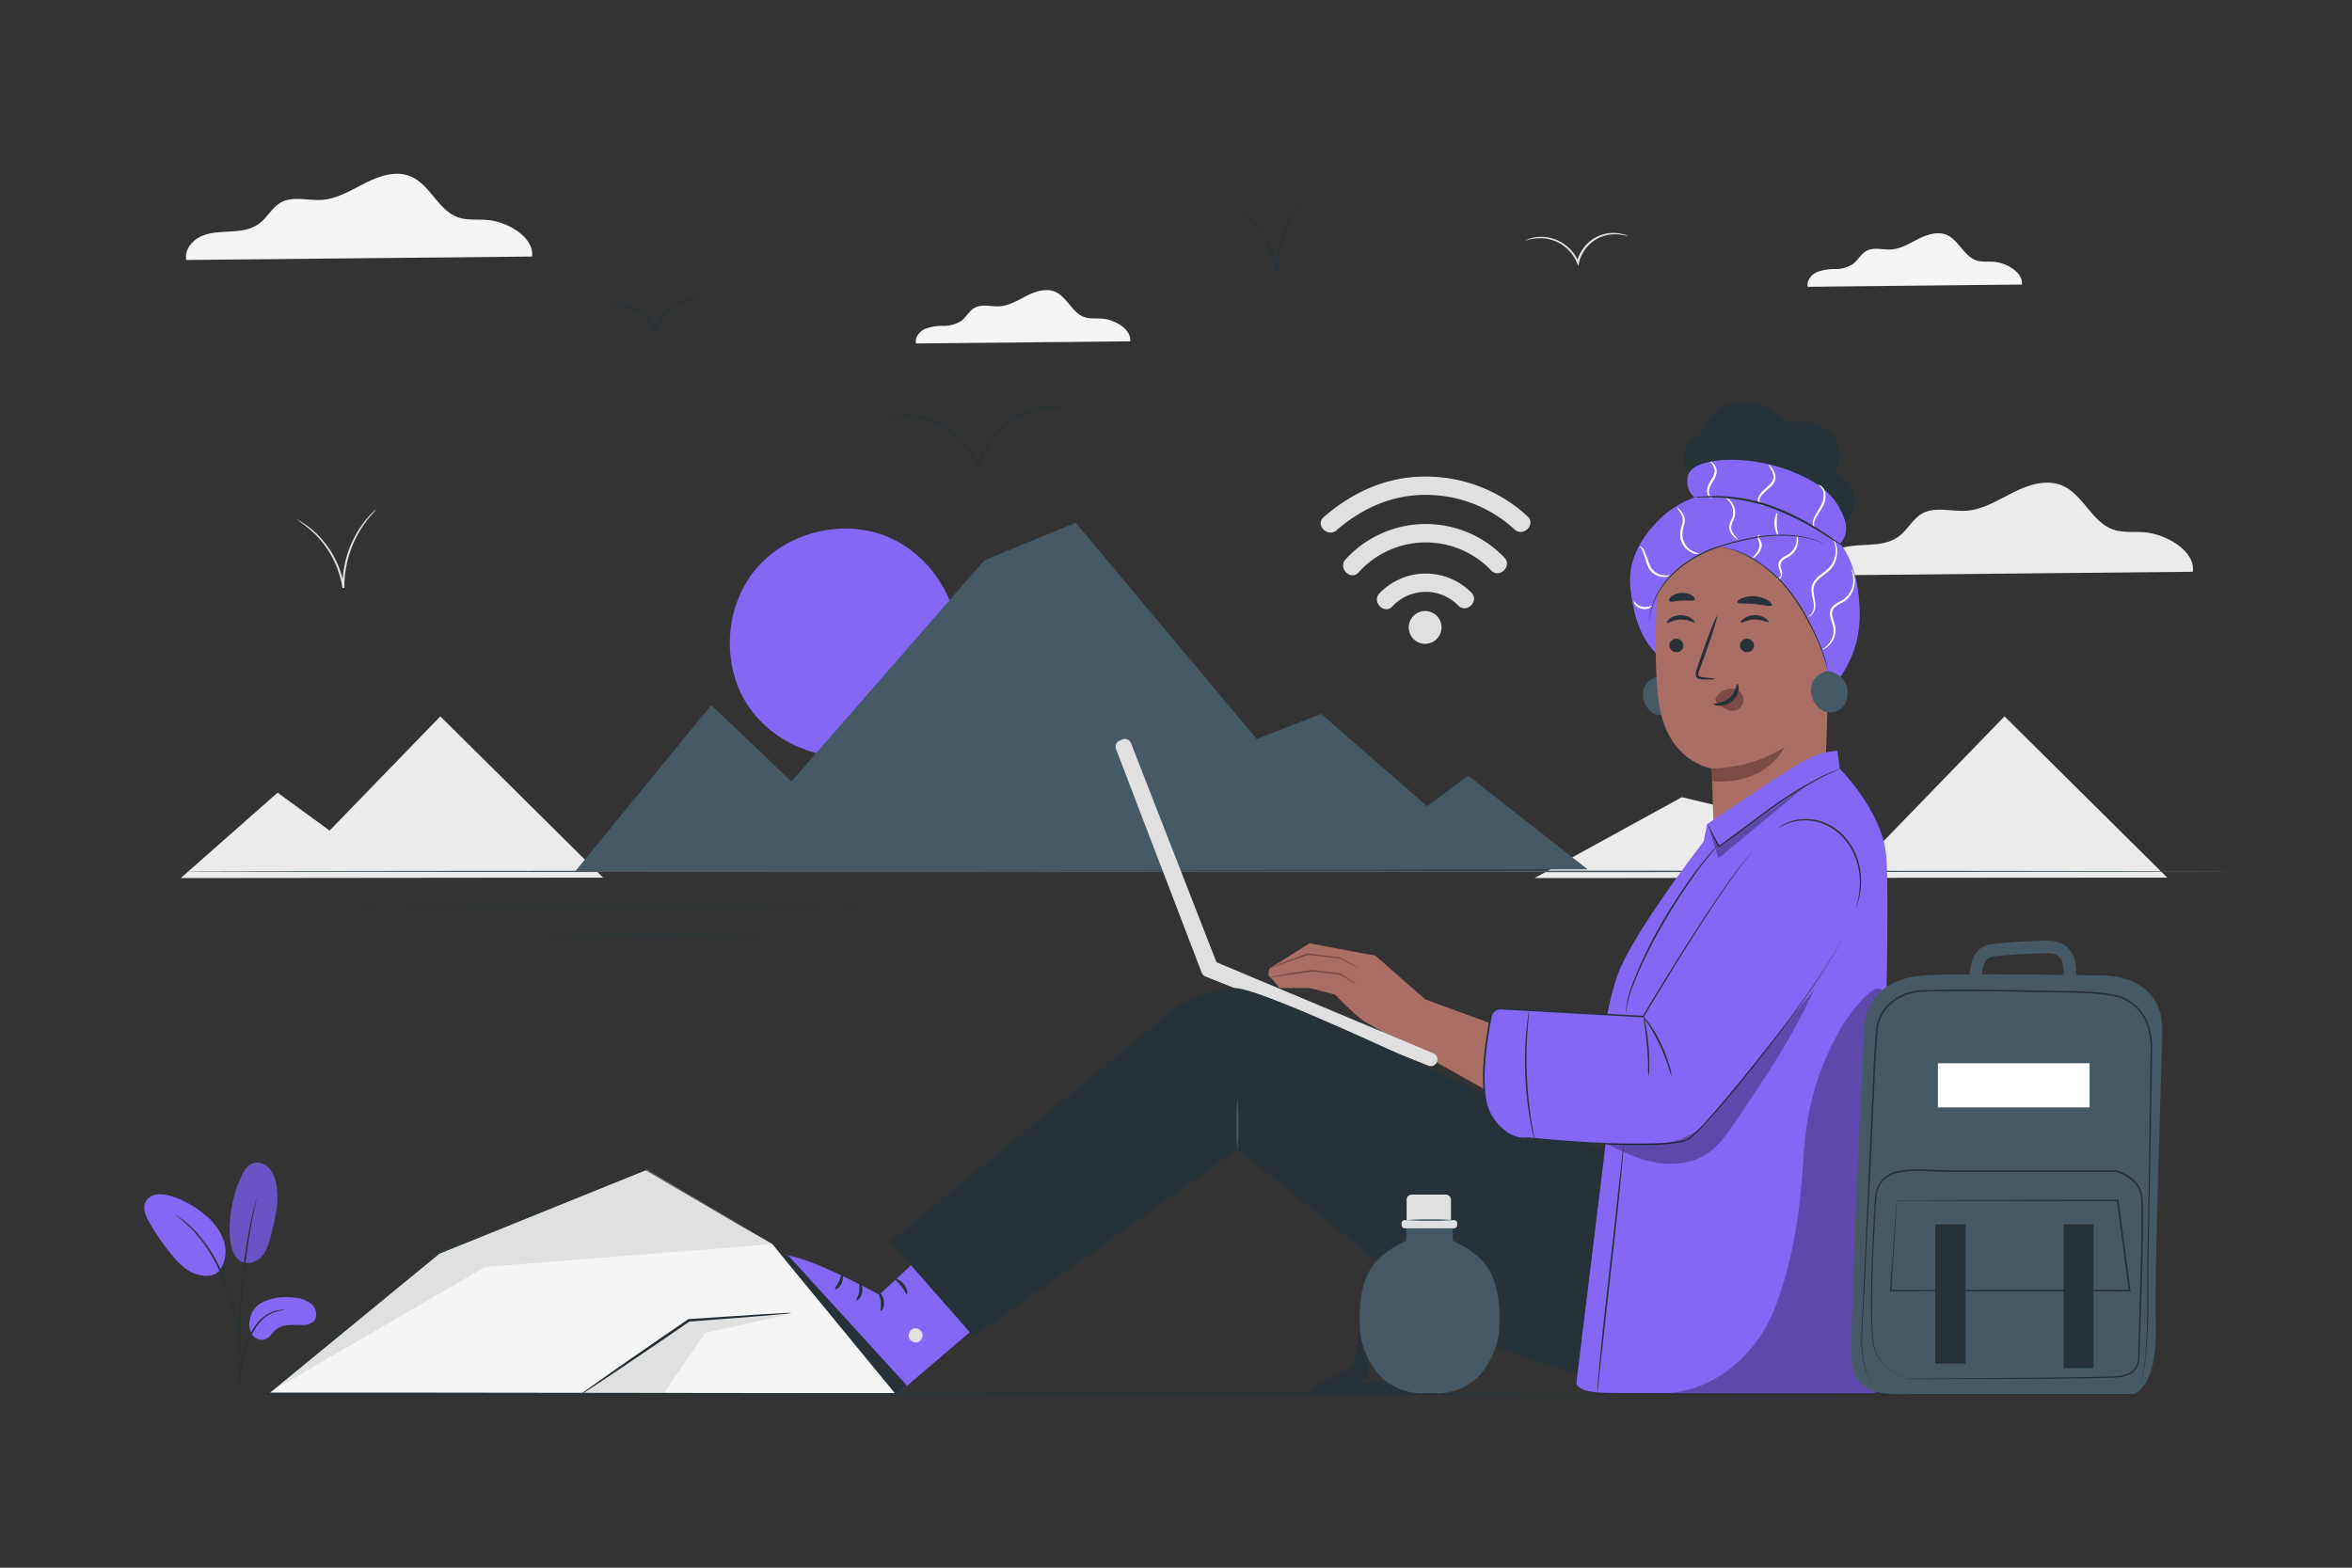 <svg xmlns="http://www.w3.org/2000/svg" viewBox="0 0 750 500"><rect x="0" y="0" width="750" height="500" fill="#333333" stroke="none"/><g id="freepik--background-complete--inject-361"><path d="M459.67,200.13a5.23,5.23,0,1,1-5.2-5.25A5.21,5.21,0,0,1,459.67,200.13Z" style="fill:#e0e0e0"></path><path d="M444,193.41a14.5,14.5,0,0,1,21-.28c2.67,2.69,6.85-1.45,4.17-4.14a20.44,20.44,0,0,0-29.28.24c-2.6,2.74,1.53,6.93,4.14,4.18Z" style="fill:#e0e0e0"></path><path d="M426.23,169.07c8-6.87,17.45-11.2,28.07-11.23a41.69,41.69,0,0,1,28.64,11c2.76,2.59,6.95-1.54,4.18-4.14A47.75,47.75,0,0,0,454.33,152c-12.23,0-23.1,5-32.23,12.93-2.87,2.48,1.28,6.65,4.13,4.18Z" style="fill:#e0e0e0"></path><path d="M433.24,182.56a28.77,28.77,0,0,1,42.27-.61c2.65,2.72,6.83-1.42,4.18-4.14a34.65,34.65,0,0,0-50.59.57c-2.56,2.77,1.57,7,4.14,4.18Z" style="fill:#e0e0e0"></path><polygon points="57.63 280.05 88.52 252.81 105.1 264.91 140.41 228.47 192.31 279.91 57.63 280.05" style="fill:#ebebeb"></polygon><polygon points="489.31 280.05 536.31 254.26 599.6 269.33 639.19 228.47 691.09 279.91 489.31 280.05" style="fill:#ebebeb"></polygon><path d="M699.24,182.36c.91-6.6-8.41-12-15.4-12.6-3.34-.27-6.81.24-10-.86-6.85-2.39-9.59-11.24-16.27-14.06-5-2.1-10.75-.23-15.6,2.21s-9.63,5.51-15,5.85c-4.71.31-9.83-1.44-14,.86-3.06,1.71-4.67,5.25-7.5,7.34s-6.38,2.47-9.82,2.66-7,.22-10.11,1.65-5.72,4.74-5.07,8.12Z" style="fill:#ebebeb"></path><path d="M169.64,81.82c.85-6.12-7.8-11.16-14.29-11.68-3.1-.25-6.32.22-9.25-.8-6.36-2.22-8.9-10.43-15.1-13.05-4.64-2-10-.21-14.48,2.05s-8.94,5.11-14,5.43c-4.37.28-9.11-1.34-12.94.79-2.84,1.59-4.34,4.88-7,6.81s-5.92,2.3-9.11,2.47-6.48.21-9.39,1.54-5.3,4.39-4.7,7.53Z" style="fill:#f5f5f5"></path><path d="M360.37,108.87c.52-3.79-4.83-6.92-8.86-7.24-1.92-.16-3.91.14-5.73-.5-3.94-1.37-5.51-6.46-9.36-8.08-2.87-1.21-6.18-.13-9,1.27s-5.53,3.17-8.65,3.37c-2.7.17-5.64-.83-8,.49-1.77,1-2.69,3-4.32,4.22a10.35,10.35,0,0,1-5.64,1.53,15.61,15.61,0,0,0-5.82.95c-1.8.82-3.29,2.72-2.91,4.67Z" style="fill:#f5f5f5"></path><path d="M644.71,90.75c.52-3.8-4.84-6.92-8.86-7.25-1.92-.15-3.92.14-5.73-.49-3.94-1.37-5.52-6.46-9.36-8.09-2.88-1.21-6.18-.13-9,1.27s-5.54,3.17-8.65,3.37c-2.71.17-5.65-.83-8,.49-1.76,1-2.69,3-4.32,4.22a10.24,10.24,0,0,1-5.64,1.53,16.06,16.06,0,0,0-5.82,1c-1.79.83-3.28,2.73-2.91,4.67Z" style="fill:#f5f5f5"></path><path d="M519.09,75.31s-.56-.15-1.56-.35a12.58,12.58,0,0,0-4.28-.11,11.55,11.55,0,0,0-5.73,2.5,12,12,0,0,0-4,6.43v.07l-.25,1-.36-.91A12.87,12.87,0,0,0,498,78a12.51,12.51,0,0,0-5.92-2,16.24,16.24,0,0,0-5.8.74,4.8,4.8,0,0,1,1.47-.64,12.27,12.27,0,0,1,4.36-.55,12.6,12.6,0,0,1,6.21,2,13.21,13.21,0,0,1,5.11,6.12l-.61,0,0-.07a12.33,12.33,0,0,1,4.29-6.75,11.91,11.91,0,0,1,10.43-2.17A4.9,4.9,0,0,1,519.09,75.31Z" style="fill:#e0e0e0"></path><path d="M119.91,162.53a17.61,17.61,0,0,1-1.41,1.64A35.2,35.2,0,0,0,115,168.9a34.51,34.51,0,0,0-5.17,18.36v.23l-.64,0a30.92,30.92,0,0,0-8.45-16.85,42.13,42.13,0,0,0-6.18-5,1.76,1.76,0,0,1,.51.23,14.73,14.73,0,0,1,1.38.8,27.42,27.42,0,0,1,4.61,3.65,30.46,30.46,0,0,1,8.76,17.08l-.63.05v-.23a33.63,33.63,0,0,1,5.43-18.61,30.87,30.87,0,0,1,3.68-4.66c.48-.51.9-.86,1.16-1.12A2.91,2.91,0,0,1,119.91,162.53Z" style="fill:#e0e0e0"></path></g><g id="freepik--Mountains--inject-361"><path d="M714.19,277.92c0,.14-147.14.26-328.61.26s-328.64-.12-328.64-.26,147.11-.26,328.64-.26S714.19,277.78,714.19,277.92Z" style="fill:#455a64"></path><path d="M286.23,289.45c0,.15-40.7.26-90.89.26s-90.89-.11-90.89-.26,40.69-.26,90.89-.26S286.23,289.31,286.23,289.45Z" style="fill:#263238"></path><path d="M252.16,298.3c0,.14-19.56.26-43.69.26s-43.69-.12-43.69-.26,19.56-.27,43.69-.27S252.16,298.15,252.16,298.3Z" style="fill:#263238"></path><path d="M238.43,224.88c8.35,12.81,25.31,19.29,40.08,15.33s26.19-18.08,27-33.34-9.06-30.51-23.32-36-31.82-.86-41.48,11-10.68,30-2.42,42.84" style="fill:#8468F5"></path><polygon points="183.35 278 226.79 224.88 252.36 249.25 313.88 178.71 342.99 166.72 400.74 235.69 421.3 227.7 455.09 257.15 468.16 247.38 506.24 277.25 183.35 278" style="fill:#455a64"></polygon></g><g id="freepik--Plant--inject-361"><path d="M75.38,401.05c2.1,2.85,6,1.79,7.8,0s2.49-4.4,3.14-6.86c1.47-5.62,2.94-11.52,1.61-17.17a9.55,9.55,0,0,0-2.3-4.61,5,5,0,0,0-4.75-1.45c-2,.57-3.16,2.55-4,4.43A40.93,40.93,0,0,0,73.26,393c.06,2.82.47,5.77,2.12,8.06" style="fill:#8468F5"></path><g style="opacity:0.2"><path d="M75.38,401.05c2.1,2.85,6,1.79,7.8,0s2.49-4.4,3.14-6.86c1.47-5.62,2.94-11.52,1.61-17.17a9.55,9.55,0,0,0-2.3-4.61,5,5,0,0,0-4.75-1.45c-2,.57-3.16,2.55-4,4.43A40.93,40.93,0,0,0,73.26,393c.06,2.82.47,5.77,2.12,8.06"></path></g><path d="M83.34,415.53a17.57,17.57,0,0,1,10.87-1.59,9.06,9.06,0,0,1,5.45,2.28c1.38,1.45,1.7,4.06.18,5.37a5.19,5.19,0,0,1-3.37,1c-2.89,0-6.1-.4-8.36,1.4-1.29,1-2.12,2.68-3.68,3.21a3.71,3.71,0,0,1-4.13-1.72,6.35,6.35,0,0,1-.58-4.67A7.18,7.18,0,0,1,83.34,415.53Z" style="fill:#8468F5"></path><path d="M69.91,405.34a10.54,10.54,0,0,0,1.4-9.74,18.66,18.66,0,0,0-6-8.19,31,31,0,0,0-10.43-5.82,11.06,11.06,0,0,0-4.65-.67,4.84,4.84,0,0,0-3.82,2.44c-1,2.1.06,4.57,1.24,6.59a78.21,78.21,0,0,0,7,10.12c2.09,2.57,4.48,5.08,7.59,6.19s6.32.89,7.9-1.29" style="fill:#8468F5"></path><path d="M76.31,444.75a6,6,0,0,0,.15-1.32c.07-1,.16-2.16.26-3.6a52.28,52.28,0,0,1,.68-5.29,40.35,40.35,0,0,1,1.77-6.26,22.68,22.68,0,0,1,3-5.71,11.93,11.93,0,0,1,3.94-3.44A11.29,11.29,0,0,1,89.49,418a7.58,7.58,0,0,0,1.31-.22,6.23,6.23,0,0,0-1.34,0,10.24,10.24,0,0,0-3.5,1,11.92,11.92,0,0,0-4.15,3.47,22.28,22.28,0,0,0-3.15,5.82,37.52,37.52,0,0,0-1.75,6.37,44.16,44.16,0,0,0-.57,5.35c-.08,1.53-.09,2.77-.09,3.62A5.78,5.78,0,0,0,76.31,444.75Z" style="fill:#263238"></path><path d="M76.49,442a2.2,2.2,0,0,0,0-.61c0-.46,0-1-.05-1.75,0-1.51-.09-3.71-.08-6.42,0-5.42.29-12.91,1-21.15s1.73-15.67,2.69-21c.23-1.34.46-2.54.68-3.6s.39-2,.56-2.7.27-1.26.37-1.71a2.27,2.27,0,0,0,.09-.6,2.63,2.63,0,0,0-.2.58c-.12.44-.27,1-.46,1.68s-.42,1.64-.66,2.69-.5,2.25-.75,3.59a195,195,0,0,0-2.86,21c-.7,8.25-.93,15.76-.83,21.2,0,2.71.15,4.91.25,6.42l.15,1.75A2.36,2.36,0,0,0,76.49,442Z" style="fill:#263238"></path><path d="M76.17,427.52a11,11,0,0,0,0-1.83c-.1-1.17-.3-2.86-.68-4.93a66,66,0,0,0-1.79-7.16,64.14,64.14,0,0,0-3.22-8.45,45.19,45.19,0,0,0-9.18-13.55,22.68,22.68,0,0,0-2.13-1.89c-.32-.26-.61-.52-.91-.73l-.82-.53a11.17,11.17,0,0,0-1.56-.95A54.74,54.74,0,0,1,61,391.87a47.7,47.7,0,0,1,9,13.51,67.89,67.89,0,0,1,3.23,8.37,73.19,73.19,0,0,1,1.89,7.09c.43,2,.68,3.72.84,4.87A13.46,13.46,0,0,0,76.17,427.52Z" style="fill:#263238"></path></g><g id="freepik--Character--inject-361"><path d="M302.38,392.54l-22,20.41s-28.14-15.53-32.58-12.16l38,44.12,35.61-30.39Z" style="fill:#8468F5"></path><path d="M294,424.94a2.38,2.38,0,0,1-1,3,2.28,2.28,0,0,1-3-.95,2.51,2.51,0,0,1,1.06-3.19,2.38,2.38,0,0,1,3,1.33" style="fill:#e0e0e0"></path><path d="M285.82,444.91l3.44-2.93-37.74-41.37s-2.54-1.23-3.74.18Z" style="fill:#263238"></path><path d="M280,412c-.21.19.62,1.35.84,3s-.2,3,.06,3.13,1.22-1.27.92-3.27S280.12,411.82,280,412Z" style="fill:#263238"></path><path d="M274.06,409.06c-.25.13.19,1.38-.09,2.9s-1.06,2.56-.87,2.76,1.53-.7,1.85-2.6S274.27,408.89,274.06,409.06Z" style="fill:#263238"></path><path d="M266.26,411.21c.12.23,1.46-.39,2.16-2s.3-3,.05-2.92-.35,1.23-1,2.51S266.1,411,266.26,411.21Z" style="fill:#263238"></path><path d="M285.5,408c-.12.26,1,1,2,2.28s1.4,2.57,1.68,2.52.27-1.62-.9-3.13S285.58,407.69,285.5,408Z" style="fill:#263238"></path><path d="M540.19,151.36a6.65,6.65,0,0,1-1.45-10.43c1.1-1.13,2.59-1.85,3.62-3a21.21,21.21,0,0,0,2-3.39,13.46,13.46,0,0,1,10.37-6.34,17.36,17.36,0,0,1,11.8,3.63c1.34,1,2.6,2.21,4.22,2.65s3.21.07,4.83.07a11,11,0,0,1,9.58,16.5,9.48,9.48,0,0,1-3.26,18.39c-2.73,0-5.31-1.19-7.81-2.27a144,144,0,0,0-31.71-9.55" style="fill:#263238"></path><path d="M584.59,218.73A33.89,33.89,0,0,0,593,197.17c.16-7.87-1.26-17.68-6.24-23.78,3.34-3.74,1.86-7.81-.64-12.15s-6.89-7.27-11.42-9.42a53.9,53.9,0,0,0-21.61-5.15c-6.08-.15-14.16,1-14.91,5.4-.79,4.58,2.21,6.57,2.21,6.57a30.11,30.11,0,0,0-11.19,7c-7.48,7.4-10.32,14.81-9.18,23s3,14.54,8,19.66" style="fill:#8468F5"></path><path d="M533.07,217.81A7.46,7.46,0,0,0,530,216l.23,0a3.5,3.5,0,0,0-.65-.07,2.93,2.93,0,0,0-2.32.41h0a5.58,5.58,0,0,0-2.9,2.8,6.55,6.55,0,0,0,1.12,6.72,5,5,0,0,0,9.12-2.19A6.24,6.24,0,0,0,533.07,217.81Z" style="fill:#455a64"></path><path d="M582.14,245.38l1.94-63a6.13,6.13,0,0,0-5.62-6.09l-32.69-7.48c-10.43-.86-17.07,12.11-17.49,22.57-.47,11.62-.58,25.83,1,34.46,3.16,17.35,16.56,19.26,16.56,19.26s.36,12.08.58,18.41l2.38,25.31Z" style="fill:#ab6e65"></path><path d="M532.33,205.79a2.24,2.24,0,0,0,2.21,2.2,2.12,2.12,0,0,0,2.25-2.06,2.23,2.23,0,0,0-2.2-2.21A2.15,2.15,0,0,0,532.33,205.79Z" style="fill:#263238"></path><path d="M531.53,198.66c.28.28,2-1,4.35-1.06s4.19,1.12,4.45.82c.12-.14-.17-.66-1-1.2a6.13,6.13,0,0,0-3.57-1,5.85,5.85,0,0,0-3.45,1.2C531.63,198,531.39,198.53,531.53,198.66Z" style="fill:#263238"></path><path d="M554.85,205.8a2.23,2.23,0,0,0,2.2,2.2,2.15,2.15,0,0,0,2.26-2.07,2.23,2.23,0,0,0-2.2-2.2A2.13,2.13,0,0,0,554.85,205.8Z" style="fill:#263238"></path><path d="M555.16,198.57c.29.29,2-1,4.35-1s4.19,1.11,4.45.81c.12-.13-.17-.65-1-1.19a6.13,6.13,0,0,0-3.57-1,5.94,5.94,0,0,0-3.45,1.21C555.26,197.91,555,198.44,555.16,198.57Z" style="fill:#263238"></path><path d="M546.84,216.59c0-.14-1.49-.36-3.91-.62-.62-.05-1.2-.15-1.32-.57a3.18,3.18,0,0,1,.37-1.83c.55-1.5,1.11-3.07,1.71-4.71,2.37-6.71,4.07-12.22,3.8-12.32s-2.41,5.27-4.78,12l-1.63,4.74a3.57,3.57,0,0,0-.27,2.42,1.55,1.55,0,0,0,1,.87,4.17,4.17,0,0,0,1,.12C545.33,216.75,546.84,216.73,546.84,216.59Z" style="fill:#263238"></path><path d="M545.83,245.06A44.31,44.31,0,0,0,569,238.31s-5.39,12.09-22.85,10.86Z" style="fill:#7c4b43"></path><path d="M547.33,222.3a5.9,5.9,0,0,1,4.81-2.7,3.86,3.86,0,0,1,3.2,1.65,3.53,3.53,0,0,1-3.84,5.38,8.84,8.84,0,0,1-3.59-2.11,2.88,2.88,0,0,1-.78-.88,1.24,1.24,0,0,1,.07-1.22" style="fill:#7c4b43"></path><path d="M554,218.09c-.39,0-.33,2.6-2.52,4.5s-5,1.68-5,2c0,.17.63.49,1.81.5a6.53,6.53,0,0,0,4.16-1.56,5.62,5.62,0,0,0,2-3.77C554.44,218.71,554.13,218.07,554,218.09Z" style="fill:#263238"></path><path d="M554.05,192.08c.25.64,2.64.28,5.47.56s5.12,1,5.49.39c.16-.28-.25-.89-1.19-1.5a9.12,9.12,0,0,0-4.09-1.33,9.27,9.27,0,0,0-4.26.6C554.45,191.24,553.94,191.77,554.05,192.08Z" style="fill:#263238"></path><path d="M532.26,191.68c.43.54,2.07-.07,4.06-.14s3.69.29,4.06-.29c.17-.28-.11-.83-.86-1.33a5.64,5.64,0,0,0-3.33-.81,5.58,5.58,0,0,0-3.22,1.17C532.28,190.85,532.06,191.42,532.26,191.68Z" style="fill:#263238"></path><path d="M543.55,173.8s16.33-.73,29.24,17.35c8.51,11.92,10.68,27.13,10.68,27.13l5.45-29.23L583.8,176l-11.48-6.06-21.46-.57-8,4.24" style="fill:#8468F5"></path><path d="M575.61,174.37c-26.21-5.5-46.76,3.73-50,24.24L520,185.34,533,168.64l14.7-4.29,30,3.65Z" style="fill:#8468F5"></path><path d="M587.39,216.27a8.09,8.09,0,0,0-3.34-2l.25,0a4.06,4.06,0,0,0-.7-.09,3.24,3.24,0,0,0-2.5.44h0a6,6,0,0,0-3.12,3,7.07,7.07,0,0,0,1.21,7.24,5.4,5.4,0,0,0,9.81-2.36A6.72,6.72,0,0,0,587.39,216.27Z" style="fill:#455a64"></path><path d="M581,207.16a2.78,2.78,0,0,0,1.15-.46,6.51,6.51,0,0,0,2.31-2.46,6.59,6.59,0,0,0,.62-5c-.24-.92-.61-1.82-.79-2.76a2.82,2.82,0,0,1,.62-2.6,9.61,9.61,0,0,1,2.48-1.66,7.57,7.57,0,0,0,2.33-1.92,8.29,8.29,0,0,0,1.74-4.7,7.18,7.18,0,0,0-.61-3.32,2.77,2.77,0,0,0-.66-1,9.51,9.51,0,0,1,.76,4.33,8,8,0,0,1-1.74,4.32,6.88,6.88,0,0,1-2.16,1.72,10.24,10.24,0,0,0-2.67,1.79,3.52,3.52,0,0,0-.77,3.21c.21,1,.6,1.94.84,2.81A6.26,6.26,0,0,1,584,204a6.87,6.87,0,0,1-2,2.46C581.33,206.92,580.93,207.1,581,207.16Z" style="fill:#fff"></path><path d="M584.46,171.6a11.08,11.08,0,0,1,.89,4.05,8.12,8.12,0,0,1-1.2,4.23c-.84,1.46-2.44,2.47-4,3.74a7.22,7.22,0,0,0-2,2.31,5,5,0,0,0-.47,2.84c.2,1.79.79,3.26.72,4.52a4,4,0,0,1-1,2.73c-.49.51-.93.57-.9.64s.11,0,.31,0a2,2,0,0,0,.77-.42,4.08,4.08,0,0,0,1.28-2.91c.14-1.4-.43-2.94-.57-4.6a4.54,4.54,0,0,1,.44-2.47,6.8,6.8,0,0,1,1.82-2.07c1.51-1.21,3.25-2.33,4.14-3.95a8.41,8.41,0,0,0,1.15-4.58,7.62,7.62,0,0,0-.75-3.08A2.68,2.68,0,0,0,584.46,171.6Z" style="fill:#fff"></path><path d="M566.51,184.52s.21.26.71.14a1.4,1.4,0,0,0,.74-.5,1.74,1.74,0,0,0,.36-1.13c0-.88-.49-1.78-.56-2.69s.69-1.74,1.69-2.28a7.37,7.37,0,0,0,2.76-2.14,5.89,5.89,0,0,0,1.09-2.65,3.7,3.7,0,0,0-.33-2.58,15.65,15.65,0,0,1-.16,2.48,6.24,6.24,0,0,1-1.12,2.36,7.11,7.11,0,0,1-2.59,1.91,4.78,4.78,0,0,0-1.46,1.19,2.42,2.42,0,0,0-.53,1.75c.15,1.17.69,2,.71,2.67a1.3,1.3,0,0,1-.69,1.35C566.78,184.57,566.53,184.46,566.51,184.52Z" style="fill:#fff"></path><path d="M561.13,170.5s-.17,0-.36.15a1.25,1.25,0,0,0-.29,1,8.16,8.16,0,0,0,.46,1.34,2.78,2.78,0,0,1,.06,1.47,6.14,6.14,0,0,1-1.38,2.5c-.49.59-.8,1-.73,1.06s.49-.19,1.09-.71a5.14,5.14,0,0,0,1.72-2.7,3.2,3.2,0,0,0-.14-1.85,13.23,13.23,0,0,1-.58-1.21A1.42,1.42,0,0,1,561.13,170.5Z" style="fill:#fff"></path><path d="M534.82,161.76s.06.28.31.7.67,1,1.06,1.69a3.61,3.61,0,0,1,.29,2.7,14.38,14.38,0,0,0-.72,3.67,6.56,6.56,0,0,0,1.17,3.63,6.27,6.27,0,0,0,2.38,2,4,4,0,0,0,2.75.51,14.44,14.44,0,0,1-2.52-1,6.1,6.1,0,0,1-2.06-1.93,6.17,6.17,0,0,1-1-3.27,15.3,15.3,0,0,1,.65-3.52,4,4,0,0,0-.5-3.09,12.46,12.46,0,0,0-1.27-1.6C535,161.94,534.87,161.74,534.82,161.76Z" style="fill:#fff"></path><path d="M522.79,174.3c-.1.12.79.5,1.15,1.77.17.66.52,1.45.78,2.28a16.33,16.33,0,0,0,1,2.84,5.65,5.65,0,0,0,4.67,2.83,3.13,3.13,0,0,0,2.22-.54,20.15,20.15,0,0,1-2.18,0,5.46,5.46,0,0,1-4.08-2.68,17.62,17.62,0,0,1-1-2.7c-.33-.89-.7-1.59-.94-2.24a2.81,2.81,0,0,0-1-1.36C523,174.33,522.81,174.27,522.79,174.3Z" style="fill:#fff"></path><path d="M521,191.8c-.08,0,0,.44.37,1a3.73,3.73,0,0,0,4.65,1.08c.58-.31.83-.64.77-.71s-1.43.71-3.13.32S521.11,191.69,521,191.8Z" style="fill:#fff"></path><path d="M550.22,158.71c-.07.11.74.51,1.5,1.63a5.33,5.33,0,0,1,.59,4.92,6.64,6.64,0,0,0-.9,3,4.17,4.17,0,0,0,1,2.39c.95,1.11,1.77,1.49,1.81,1.43s-.63-.63-1.41-1.73a3.87,3.87,0,0,1-.78-2.11,6.73,6.73,0,0,1,.9-2.71,5.27,5.27,0,0,0,.26-3.16,5.77,5.77,0,0,0-1.1-2.32A3.21,3.21,0,0,0,550.22,158.71Z" style="fill:#fff"></path><path d="M567,170.78c.19-.08-.39-1.62-.45-3.59s.36-3.55.16-3.61-1,1.5-.87,3.64S566.82,170.88,567,170.78Z" style="fill:#fff"></path><path d="M579,168.76s-.15-.18-.31-.52a2.62,2.62,0,0,1-.18-1.56c.21-1.36,1.52-2.92,2.61-4.9a8.16,8.16,0,0,0,1-3.08,4.71,4.71,0,0,0-.49-2.63,2.81,2.81,0,0,0-1.28-1.29c-.41-.16-.66-.11-.66-.07s.21.1.53.32a2.91,2.91,0,0,1,1,1.26c.6,1.25.37,3.28-.68,5.16s-2.35,3.55-2.48,5.17a2.53,2.53,0,0,0,.44,1.76C578.75,168.74,579,168.79,579,168.76Z" style="fill:#fff"></path><path d="M562.23,161.4s-.11-.22-.39-.52a2.55,2.55,0,0,1-.8-1.33,3.59,3.59,0,0,1,1.1-2c.62-.7,1.45-1.35,2.29-2.14a5,5,0,0,0,1.76-2.81,4.5,4.5,0,0,0-.72-2.62,5.72,5.72,0,0,0-1.5-1.89,13.35,13.35,0,0,0,1.06,2.12,4.45,4.45,0,0,1,.51,2.31,4.75,4.75,0,0,1-1.61,2.38c-1.57,1.46-3.4,2.89-3.39,4.72a2.47,2.47,0,0,0,1.11,1.48C562,161.32,562.19,161.44,562.23,161.4Z" style="fill:#fff"></path><path d="M546,159a3.19,3.19,0,0,1-1-1.54,3.24,3.24,0,0,1,.18-1.93,14.45,14.45,0,0,1,1.21-2.26,6.53,6.53,0,0,0,1-2.55,3.45,3.45,0,0,0-.55-2.23c-.67-1.16-1.63-1.34-1.62-1.22a4.2,4.2,0,0,1,1.17,1.46,3.12,3.12,0,0,1,.35,1.89,6.85,6.85,0,0,1-1,2.29,12.07,12.07,0,0,0-1.22,2.4,3.53,3.53,0,0,0,0,2.29,2.39,2.39,0,0,0,.92,1.24C545.79,159,546,159.05,546,159Z" style="fill:#fff"></path><path d="M540.41,158.64a10.37,10.37,0,0,0,2,0c1.28-.06,3.13,0,5.4.05a59,59,0,0,1,17.37,3.44,89.86,89.86,0,0,1,15.9,8l4.58,2.88a10.47,10.47,0,0,0,1.72,1,10.63,10.63,0,0,0-1.56-1.24c-1-.76-2.56-1.82-4.47-3.07a78.83,78.83,0,0,0-15.93-8.2,54.92,54.92,0,0,0-17.59-3.29,52.54,52.54,0,0,0-5.43.18A11.26,11.26,0,0,0,540.41,158.64Z" style="fill:#263238"></path><path d="M582,173.5a.74.74,0,0,1-.18-.06l-.49-.19-.79-.32-1.11-.38a31.82,31.82,0,0,0-7.26-1.53,44.55,44.55,0,0,0-11,.38c-2.06.3-4.19.75-6.4,1.27s-4.46,1.14-6.73,1.92c-9.16,2.95-16.11,9-19.16,14.44a25.46,25.46,0,0,0-2.66,6.9c-.2.86-.32,1.53-.4,2,0,.21-.07.38-.1.52a.68.68,0,0,1,0,.17s0-.06,0-.18,0-.31.06-.52a18.82,18.82,0,0,1,.33-2,24.31,24.31,0,0,1,2.56-7c3-5.57,10-11.7,19.28-14.68,2.28-.78,4.56-1.39,6.77-1.91s4.36-1,6.43-1.26a43.44,43.44,0,0,1,11.09-.29,29.9,29.9,0,0,1,7.29,1.66l1.09.42.78.36.48.23C581.91,173.46,582,173.49,582,173.5Z" style="fill:#263238"></path><path d="M547.91,174.54a2.64,2.64,0,0,1,.56,0,15.41,15.41,0,0,1,1.62.17,22.93,22.93,0,0,1,5.72,1.72A41.3,41.3,0,0,1,571,188.78a63.15,63.15,0,0,1,5.78,9.18,77.06,77.06,0,0,1,3.76,8,40.11,40.11,0,0,1,1.84,5.68c.15.69.26,1.23.31,1.6a3.28,3.28,0,0,1,.07.56,3.07,3.07,0,0,1-.15-.55c-.07-.36-.21-.89-.39-1.57a46.09,46.09,0,0,0-1.94-5.61,80.67,80.67,0,0,0-3.83-8,65.89,65.89,0,0,0-5.77-9.11,42,42,0,0,0-15-12.34,24.75,24.75,0,0,0-5.62-1.83c-.69-.12-1.23-.2-1.6-.24A3.58,3.58,0,0,1,547.91,174.54Z" style="fill:#263238"></path><path d="M405,308.76l12.57-7.89,21.05,3.94,15.79,13.89,26,9.57-1.21,22.37s-40.89-22.8-44.11-24.89-9.35-8.51-9.35-8.51l-8.19-2.12h-9.65a19.14,19.14,0,0,0-2.92-3.45C403.85,310.81,405,308.76,405,308.76Z" style="fill:#ab6e65"></path><path d="M432.42,313.81a8.15,8.15,0,0,1-1.46-.76c-.91-.52-2.21-1.28-3.77-2.22l.09,0-8.19-.89-.7-.08h.07c-3.74.56-7.09,1-9.51,1.36l-2.87.36a4.7,4.7,0,0,1-1.06.06,4.83,4.83,0,0,1,1-.26l2.84-.51c2.41-.42,5.76-1,9.49-1.53h.07l.7.08,8.17,1h.05l0,0c1.54,1,2.8,1.79,3.68,2.37A8.76,8.76,0,0,1,432.42,313.81Z" style="fill:#7c4b43"></path><path d="M433.32,308.76a10.25,10.25,0,0,1-1.71-.77c-1.07-.53-2.59-1.31-4.41-2.27l.08,0-8.11-.91-2.14-.26h.11c-3.41,1.24-6.43,2.32-8.6,3.08l-2.57.86a4,4,0,0,1-1,.25,4,4,0,0,1,.89-.43l2.51-1c2.14-.83,5.14-2,8.55-3.24l0,0h.07l2.14.25,8.1,1h0l0,0c1.81,1,3.3,1.83,4.33,2.42A10.08,10.08,0,0,1,433.32,308.76Z" style="fill:#7c4b43"></path><path d="M355.88,238.93l27.32,71.31a2.11,2.11,0,0,0,1.18,1.2l71.1,28.44a2.11,2.11,0,0,0,2.89-2h0a2.12,2.12,0,0,0-1.29-1.93L387.91,306.9,360.64,237a2.09,2.09,0,0,0-2.81-1.13l-.84.37A2.1,2.1,0,0,0,355.88,238.93Z" style="fill:#e0e0e0"></path><path d="M283.85,396s83.43-68.18,87.66-71.93,11.26-8,22.06-8.92S521.72,372.4,521.72,372.4L545.67,424s-15.43,20-43.66,13.61c-27.58-6.25-44.93-19-58.21-31-12.09-10.89-49.18-40-49.18-40L310.48,426.3Z" style="fill:#263238"></path><path d="M394.61,350.64a63.18,63.18,0,0,1,.26,8,62,62,0,0,1-.25,8,59.7,59.7,0,0,1-.27-8A63.18,63.18,0,0,1,394.61,350.64Z" style="fill:#455a64"></path><path d="M511,337.35a95.42,95.42,0,0,1,4.55-25.68c4.39-13.16,27.71-43.3,27.71-43.3l1.1-5.52s25.75-17.59,31.6-20.52,9.94-2.86,9.94-2.86l.77,5.71s14,13.93,14.89,28.64c.71,11.75-.07,46.93-.07,46.93L598,444.49s-80.83.21-88.36-.37-6.94-3.22-6.94-3.22L512,364.8Z" style="fill:#8468F5"></path><path d="M578.19,254.27a123,123,0,0,0-17.63,15.61c-9.75,10.23-36.55,54.3-36.55,54.3l-45.19-2.53a3.08,3.08,0,0,0-3.42,2.46c-1.37,6.89-4.33,24.53-.06,31.51,5.37,8.78,11.7,7.32,11.7,7.32s45.33,4.57,51.67.09,43.14-49.89,49.47-65.48S602.07,253.8,578.19,254.27Z" style="fill:#8468F5"></path><path d="M588.18,297.55s-.08.21-.26.62-.47,1-.83,1.82-.9,1.76-1.51,2.89l-1,1.82-1.24,2c-3.5,5.72-9,13.75-16.32,23.38-3.66,4.82-7.75,10-12.27,15.56-2.27,2.76-4.64,5.6-7.14,8.47-1.26,1.43-2.53,2.89-3.88,4.33-.66.72-1.33,1.45-2.05,2.15a24.22,24.22,0,0,1-2.21,2.07l-.58.5c-.22.14-.47.27-.7.4a9.89,9.89,0,0,1-1.47.52,21.17,21.17,0,0,1-3.06.58c-2.06.27-4.16.4-6.28.47-4.24.15-8.58.07-13-.09-8.83-.32-18-1-27.36-1.88h.08a9.44,9.44,0,0,1-6.21-1.4,16,16,0,0,1-4.78-4.55,14.57,14.57,0,0,1-2.25-4.49,25.85,25.85,0,0,1-.83-4.91,59.81,59.81,0,0,1,.1-9.75c.26-3.2.67-6.36,1.19-9.45.26-1.55.54-3.08.84-4.61a3.35,3.35,0,0,1,3.7-2.63h0L524,324l-.2.11c9.89-16.49,18.42-29.89,24.7-39,3.16-4.56,5.7-8.08,7.58-10.36.9-1.17,1.68-2,2.18-2.57s.79-.84.79-.84-.24.31-.74.89-1.25,1.42-2.13,2.6c-1.85,2.3-4.35,5.85-7.47,10.42-6.22,9.17-14.69,22.61-24.54,39.1l-.06.12H524l-45.19-2.5h0a2.83,2.83,0,0,0-3.13,2.23q-.45,2.28-.84,4.59c-.51,3.09-.92,6.23-1.18,9.42a59.86,59.86,0,0,0-.09,9.66,25.21,25.21,0,0,0,.81,4.8,14,14,0,0,0,2.17,4.34,15.48,15.48,0,0,0,4.62,4.4,8.93,8.93,0,0,0,5.83,1.34h.09c9.37.9,18.52,1.56,27.33,1.89,4.41.16,8.73.24,13,.11,2.11-.08,4.2-.19,6.24-.46a21.05,21.05,0,0,0,3-.57,5.3,5.3,0,0,0,2.59-1.32,23.27,23.27,0,0,0,2.17-2c.71-.69,1.39-1.41,2-2.13,1.34-1.43,2.61-2.88,3.87-4.31q3.76-4.31,7.16-8.44c4.53-5.51,8.64-10.71,12.3-15.51,7.34-9.6,12.9-17.59,16.44-23.27l1.26-2,1-1.81c.63-1.12,1.2-2.05,1.55-2.86l.87-1.8C588.07,297.75,588.18,297.55,588.18,297.55Z" style="fill:#263238"></path><path d="M533,343.2a26.45,26.45,0,0,1-1-2.95,57.11,57.11,0,0,0-6.32-13.45,29.62,29.62,0,0,1-1.65-2.63,13.89,13.89,0,0,1,2,2.43,44.8,44.8,0,0,1,3.76,6.5,43.89,43.89,0,0,1,2.61,7A14.11,14.11,0,0,1,533,343.2Z" style="fill:#263238"></path><path d="M525.7,343.37a18.34,18.34,0,0,1-.16-2.85c0-1.76-.15-4.19-.37-6.86s-.52-5.08-.76-6.82a18.75,18.75,0,0,1-.32-2.83,13,13,0,0,1,.68,2.77,67.09,67.09,0,0,1,.91,6.84,65.69,65.69,0,0,1,.23,6.89A14.47,14.47,0,0,1,525.7,343.37Z" style="fill:#263238"></path><path d="M489.31,363.56a8.93,8.93,0,0,1-.43-1.57c-.26-1-.57-2.49-.9-4.33a108.1,108.1,0,0,1-1.61-14.51,109.93,109.93,0,0,1,.37-14.59c.18-1.86.36-3.36.53-4.39a9.52,9.52,0,0,1,.3-1.6,10.19,10.19,0,0,1-.1,1.62c-.1,1-.23,2.54-.36,4.4a126.52,126.52,0,0,0,1.23,29c.29,1.84.54,3.32.73,4.35A10.14,10.14,0,0,1,489.31,363.56Z" style="fill:#263238"></path><path d="M586.7,245.18a2,2,0,0,1-.49.26l-1.43.65c-1.24.56-3,1.41-5.16,2.55a141.15,141.15,0,0,0-16,10.29c-6,4.33-11.3,8.36-15.32,11.1l-.16.11-.1-.16c-1.31-2.14-2.06-4-2.7-5.22-.31-.62-.56-1.1-.74-1.41a2,2,0,0,1-.25-.5,2.49,2.49,0,0,1,.34.44c.21.3.49.77.83,1.37.7,1.2,1.51,3,2.83,5.11l-.26,0c4-2.8,9.25-6.88,15.22-11.22a126.6,126.6,0,0,1,16.1-10.18c2.18-1.11,4-1.91,5.25-2.42l1.47-.56A2,2,0,0,1,586.7,245.18Z" style="fill:#263238"></path><g style="opacity:0.3"><path d="M545,356.89l-.08.1A21.08,21.08,0,0,1,529,364.56l-17,.24c5,2.22,10.32,5,15.73,5.94s11.28.5,16-2.37c4.12-2.53,7-6.66,9.67-10.66,9.15-13.51,18.34-27.1,25.05-42C567.06,329.35,556.37,343.28,545,356.89Z"></path></g><g style="opacity:0.3"><polygon points="544.74 263.41 547.98 273.76 576.37 250.22 548.24 269.88 544.74 263.41"></polygon></g><path d="M591.78,289.83s.16-.65.45-1.81a28.32,28.32,0,0,0,.78-5,23.77,23.77,0,0,0-.68-7.43,20,20,0,0,0-4.2-8,17.28,17.28,0,0,0-7.43-5.12,16.21,16.21,0,0,0-7.36-.68,15.22,15.22,0,0,0-4.79,1.52c-1.06.55-1.59,1-1.62.92a1.82,1.82,0,0,1,.37-.32,10.85,10.85,0,0,1,1.15-.78,14.08,14.08,0,0,1,4.83-1.7,16.22,16.22,0,0,1,7.58.59,17.43,17.43,0,0,1,7.67,5.23,20.13,20.13,0,0,1,4.26,8.26,23.6,23.6,0,0,1,.59,7.58,25.78,25.78,0,0,1-1,5q-.27.87-.45,1.32A1.8,1.8,0,0,1,591.78,289.83Z" style="fill:#263238"></path><path d="M517.73,364.83a4.53,4.53,0,0,1,0,.81c0,.58-.1,1.35-.17,2.32-.15,2-.41,4.91-.75,8.5-.68,7.17-1.75,17.07-3,28s-2.33,20.76-3.14,28c-.39,3.54-.7,6.42-.92,8.48-.11,1-.2,1.73-.27,2.3a5.67,5.67,0,0,1-.12.8,4.51,4.51,0,0,1,0-.81c0-.57.1-1.34.17-2.31.15-2,.41-4.91.75-8.5.68-7.17,1.75-17.07,3-28s2.33-20.77,3.14-28c.39-3.54.7-6.43.92-8.48.11-1,.2-1.73.26-2.31A4.94,4.94,0,0,1,517.73,364.83Z" style="fill:#263238"></path><path d="M548,269.33a3.38,3.38,0,0,1-.39.5l-1.17,1.38c-1,1.2-2.44,3-4.13,5.2a179.1,179.1,0,0,0-12,18.33,140.8,140.8,0,0,0-9.6,19.67,36.11,36.11,0,0,0-1.86,6.35,16.86,16.86,0,0,0-.22,2.41,2.88,2.88,0,0,1-.08-.62,9.86,9.86,0,0,1,.1-1.82,32.74,32.74,0,0,1,1.71-6.45,128.14,128.14,0,0,1,9.49-19.8A161.08,161.08,0,0,1,542,276.19c1.74-2.22,3.22-3.95,4.28-5.11.52-.59,1-1,1.24-1.32A2.25,2.25,0,0,1,548,269.33Z" style="fill:#263238"></path><g style="opacity:0.3"><path d="M601.54,321.58c.06-2.07-.32-5.85-2.33-6.3-3.09-.7-10.57,9.73-12.12,12.49-8.82,15.69-11.25,27.83-12.16,43.42s-3.26,30.83-8.74,45.45S547.77,443,532.28,444.31l65.72.18C599,405.55,600.5,360.52,601.54,321.58Z"></path></g></g><g id="freepik--Floor--inject-361"><path d="M54.37,444.57c0-.14,143.52-.26,320.51-.26s320.54.12,320.54.26-143.49.26-320.54.26S54.37,444.71,54.37,444.57Z" style="fill:#263238"></path></g><g id="freepik--Backpack--inject-361"><path d="M667.81,311.1s-42.8-.84-54.21,0c-12,.88-18.8,7.11-19.12,17-.15,4.46-5.34,103.11-3.71,108.49,2.92,9.68,13.93,8,21.06,8h69c5.45-3.68,6.92-11.37,6.56-24.57s1.87-81,2.14-90.6C690.16,309.05,667.81,311.1,667.81,311.1Z" style="fill:#455a64"></path><path d="M607.72,439.7l.73,0,2.14,0,8.23-.06,30.29-.24c6.4-.06,13.41-.13,20.93-.3,1.87-.07,3.8-.07,5.71-.29a9.84,9.84,0,0,0,2.77-.72,5.22,5.22,0,0,0,2.23-1.73,5.74,5.74,0,0,0,1-2.72c.09-1,0-2,.08-3.05q.09-3.09.2-6.27c.28-8.46.57-17.34.73-26.56.07-4.6.17-9.3,0-14,0-.59,0-1.19-.11-1.77l-.09-.88-.2-.84a7.71,7.71,0,0,0-1.72-3,12.83,12.83,0,0,0-6.11-3.49h-50.1c-2.18,0-4.34,0-6.48-.1-4.25-.16-8.44-.52-12.37.29a9.32,9.32,0,0,0-5.1,2.62,8.83,8.83,0,0,0-2.1,5.13c-.58,7.55-.89,14.62-1.15,21.06s-.35,12.28-.27,17.4c.07,2.56.12,4.95.39,7.12a13.35,13.35,0,0,0,.24,1.58c.06.25.1.51.15.75l.24.72a12,12,0,0,0,1.22,2.54,15.3,15.3,0,0,0,3.14,3.56,20,20,0,0,0,2.85,2,21.09,21.09,0,0,0,1.9,1l.67.31a6.11,6.11,0,0,1-.69-.26,21.37,21.37,0,0,1-1.94-1,21.16,21.16,0,0,1-2.89-2,15.55,15.55,0,0,1-3.21-3.57,12.13,12.13,0,0,1-1.26-2.58c-.08-.24-.16-.48-.25-.73s-.1-.51-.16-.76a16.18,16.18,0,0,1-.26-1.6c-.28-2.19-.35-4.58-.43-7.14-.11-5.13,0-11,.2-17.42s.51-13.51,1.08-21.09a9.25,9.25,0,0,1,2.2-5.39,9.9,9.9,0,0,1,5.34-2.77c4-.83,8.24-.47,12.48-.32,2.13.11,4.29.09,6.47.09h50.21a13.35,13.35,0,0,1,6.37,3.65,8.1,8.1,0,0,1,1.83,3.21l.22.9.09.91c.08.6.09,1.2.11,1.8.17,4.77.07,9.46,0,14.07-.17,9.22-.47,18.11-.76,26.57q-.11,3.17-.22,6.26c0,1,0,2-.08,3.09a6.07,6.07,0,0,1-1,2.93,5.56,5.56,0,0,1-2.42,1.88,10.25,10.25,0,0,1-2.9.75c-2,.23-3.87.21-5.75.28-7.53.16-14.54.2-20.93.24l-30.3.07-8.23,0-2.14,0C608,439.72,607.72,439.7,607.72,439.7Z" style="fill:#263238"></path><path d="M682.47,441.39s.08-.28.25-.8a17.23,17.23,0,0,0,.62-2.38,80.48,80.48,0,0,0,1-9.41c.25-4.1.39-9.13.4-15,0-1.46,0-3,0-4.53s-.06-3.17,0-4.83c0-3.31.1-6.82.16-10.5.22-14.71.49-32.23.79-51.69q0-3.64.11-7.38a24.1,24.1,0,0,0-1-7.39,14.19,14.19,0,0,0-4-6.32,15.27,15.27,0,0,0-3.11-2.24,14.2,14.2,0,0,0-3.69-1.17,57.16,57.16,0,0,0-7.91-.94c-2.68-.17-5.38-.23-8.12-.23l-16.62-.31c-5.62-.08-11.16-.14-16.63-.14-2.73,0-5.45,0-8.13.08-1.35,0-2.69.06-4,.16-.67,0-1.31.11-2,.19a18.27,18.27,0,0,0-1.9.49,15,15,0,0,0-6.54,4,12.64,12.64,0,0,0-3.31,6.68c-.52,5-.69,10-1,14.89-.45,9.72-.87,18.95-1.26,27.6s-.83,16.69-1.19,24-.7,14-1,19.83c-.15,2.92-.28,5.64-.41,8.14s-.32,4.79-.22,6.83a34.22,34.22,0,0,0,1.73,9.27c.33,1,.64,1.79.85,2.3s.33.78.33.78a8.15,8.15,0,0,1-.38-.76c-.23-.5-.55-1.27-.9-2.29a33.59,33.59,0,0,1-1.83-9.29c-.12-2.07.08-4.35.17-6.85s.24-5.22.37-8.14c.27-5.84.57-12.49.91-19.84.67-14.7,1.46-32.21,2.34-51.65.26-4.86.43-9.83,1-14.93a13.12,13.12,0,0,1,3.43-6.95,15.52,15.52,0,0,1,6.76-4.11,16.4,16.4,0,0,1,2-.5c.68-.09,1.36-.18,2-.2,1.34-.1,2.68-.12,4-.17,2.7,0,5.41-.08,8.15-.08,5.47,0,11,.06,16.64.14l16.62.31c2.73,0,5.46.07,8.15.24a57.37,57.37,0,0,1,8,.95,14.18,14.18,0,0,1,3.82,1.22,16.08,16.08,0,0,1,3.22,2.32,14.75,14.75,0,0,1,4.15,6.54,24.62,24.62,0,0,1,1,7.54q-.06,3.74-.12,7.39c-.34,19.45-.65,37-.91,51.68-.06,3.68-.13,7.18-.19,10.5,0,1.66,0,3.26,0,4.83v4.53c0,5.85-.21,10.89-.49,15a76.64,76.64,0,0,1-1.12,9.41,15.12,15.12,0,0,1-.67,2.37C682.58,441.13,682.47,441.39,682.47,441.39Z" style="fill:#263238"></path><path d="M604.93,382.81a1.7,1.7,0,0,1,.32,0h1l3.87,0,14.56-.06,50.65-.12h.21l0,.21c1.2,9,2.5,18.68,3.85,28.78l0,.29h-3.11l-73.4-.08h-.19v-.19c.66-8.93,1.19-16.14,1.56-21.13.18-2.45.33-4.36.43-5.68,0-.63.1-1.12.12-1.47s.06-.48.06-.48,0,.18,0,.52,0,.86-.08,1.5c-.08,1.33-.2,3.25-.35,5.73-.32,5-.79,12.14-1.36,21l-.18-.19,73.4-.08h2.81l-.26.29c-1.34-10.09-2.63-19.82-3.82-28.77l.25.21-50.49-.11-14.62-.07-3.91,0-1,0Z" style="fill:#263238"></path><rect x="617.09" y="390.48" width="9.69" height="44.43" style="fill:#263238"></rect><rect x="658.05" y="390.48" width="9.5" height="45.92" style="fill:#263238"></rect><path d="M628.32,313c-.87-3.08.46-8,2.74-10.13a8.24,8.24,0,0,1,5-1.85c5.33-.57,10.75-.9,16.11-1a11.22,11.22,0,0,1,5.53,1,8.36,8.36,0,0,1,4,5.63,21,21,0,0,1,.22,5.93l-4-.25a17.8,17.8,0,0,0-.13-4.8,4.49,4.49,0,0,0-2-3,7.5,7.5,0,0,0-3.58-.49c-5.23.07-10.52.39-15.73.95a5.13,5.13,0,0,0-2.75.79,8.08,8.08,0,0,0-1.61,6.12Z" style="fill:#455a64"></path><rect x="617.95" y="339.11" width="48.37" height="14.08" style="fill:#fff"></rect></g><g id="freepik--water-bottle--inject-361"><path d="M434,413.63c-.3.41-1.07,21-3,22.34s-12.87,5.73-13,7.65v.57l40.64.19v-4.3l-25.52,1s3.29-1.44,3.29-3.75-.41-18.28-.27-18.82S434,413.63,434,413.63Z" style="fill:#263238"></path><path d="M447.05,396.39s-8.12,3.67-10.93,10-2.63,12.06-2.5,17.32,4.63,21.71,21.72,20.63h1.79v-53.1h-8.67v4.46Z" style="fill:#455a64"></path><path d="M464.65,396.39s8.13,3.67,10.93,10,2.63,12.06,2.51,17.32-4.64,21.71-21.73,20.63h-1.78v-53.1h8.67v4.46Z" style="fill:#455a64"></path><path d="M450.22,381H461a1.68,1.68,0,0,1,1.68,1.68v7.08a0,0,0,0,1,0,0H448.54a0,0,0,0,1,0,0v-7.08A1.68,1.68,0,0,1,450.22,381Z" style="fill:#e0e0e0"></path><rect x="446.94" y="389.13" width="17.71" height="2.62" rx="0.92" style="fill:#e0e0e0"></rect><path d="M463.67,389.13a113.12,113.12,0,0,1-15.33,0,113.12,113.12,0,0,1,15.33,0Z" style="fill:#455a64"></path></g><g id="freepik--Rock--inject-361"><polygon points="246.32 396.81 207.75 374.83 140.03 399.5 85.4 444.38 285.36 444.38 246.32 396.81" style="fill:#f5f5f5"></polygon><polygon points="85.4 444.38 154.72 404.08 246.32 396.81 206.21 373.06 140.03 399.5 85.4 444.38" style="fill:#e0e0e0"></polygon><polygon points="185.71 444.49 219.69 421.5 251.3 419.25 224.86 425.12 211.66 444.38 185.71 444.49" style="fill:#e0e0e0"></polygon><path d="M252.38,418.77a14.24,14.24,0,0,1-2.5.33l-6.91.62-23.25,1.8.2-.07-3.8,2.61c-8.52,5.84-16.26,11.08-21.89,14.85l-6.68,4.42-1.84,1.16c-.43.26-.66.39-.68.36s.18-.19.58-.5l1.75-1.29,6.54-4.64c5.54-3.89,13.22-9.21,21.74-15.05l3.81-2.61.1-.06h.11l23.28-1.52,6.92-.37A16.12,16.12,0,0,1,252.38,418.77Z" style="fill:#263238"></path><path d="M246.2,396.66s.25.27.71.81l2.06,2.44,7.92,9.44,29.26,35,.25.29H286l-163.35,0-37.27,0h-.71l.55-.46,54.51-44.65,0,0h0l66-26.58.07,0,.07,0,29.68,17.47,7.85,4.65,2,1.2c.45.27.67.42.67.42l-.7-.39-2-1.17-7.9-4.58L205.83,373.2H206l-66,26.71.06,0c-16.61,13.62-35,28.69-54.47,44.7l-.17-.46,37.27,0,163.35.2-.14.29-29.13-35.14-7.84-9.5-2-2.48C246.42,397,246.2,396.66,246.2,396.66Z" style="fill:#263238"></path></g><g id="freepik--Birds--inject-361"><path d="M344.79,131.5c0,.07-1.11-.38-3.16-.83a25.13,25.13,0,0,0-8.83-.34,23.7,23.7,0,0,0-11.9,5.13,24.71,24.71,0,0,0-8.4,13.33l0,.15-.24.95-.37-.9a26.41,26.41,0,0,0-10.05-12.14,25.69,25.69,0,0,0-12.28-4.1,27,27,0,0,0-8.77.81c-2,.53-3.1,1-3.12.94a3.79,3.79,0,0,1,.76-.37,18.46,18.46,0,0,1,2.29-.81,26.19,26.19,0,0,1,21.44,3,26.83,26.83,0,0,1,10.33,12.4l-.61.05,0-.15A25,25,0,0,1,320.53,135a23.9,23.9,0,0,1,12.21-5.12,24.23,24.23,0,0,1,8.95.54,17.49,17.49,0,0,1,2.32.74A4.86,4.86,0,0,1,344.79,131.5Z" style="fill:#263238"></path><path d="M417.69,61.89a17,17,0,0,1-1.42,1.64,35.29,35.29,0,0,0-3.48,4.73,34.51,34.51,0,0,0-5.17,18.36c0,.08,0,.16,0,.23l-.63.06a30.79,30.79,0,0,0-8.46-16.85,41.55,41.55,0,0,0-6.17-5,1.9,1.9,0,0,1,.51.23c.31.18.8.41,1.38.8a27.58,27.58,0,0,1,4.6,3.66,30.3,30.3,0,0,1,8.77,17.07l-.64.06v-.24A33.74,33.74,0,0,1,412.41,68a30.24,30.24,0,0,1,3.68-4.66c.47-.51.89-.86,1.16-1.11A2.27,2.27,0,0,1,417.69,61.89Z" style="fill:#263238"></path><path d="M226.94,96.29c0,.06-.62-.17-1.75-.4a14.29,14.29,0,0,0-4.83-.15,13.15,13.15,0,0,0-6.47,2.83,13.47,13.47,0,0,0-4.57,7.26l0,.08-.24,1-.37-.91a14.45,14.45,0,0,0-5.47-6.62,14.1,14.1,0,0,0-6.68-2.26,15.51,15.51,0,0,0-4.81.39c-1.11.28-1.71.52-1.73.47s.13-.1.41-.23a11.18,11.18,0,0,1,1.26-.48,14.05,14.05,0,0,1,4.89-.6,14.3,14.3,0,0,1,7,2.22,14.83,14.83,0,0,1,5.74,6.87l-.61,0,0-.08a13.87,13.87,0,0,1,4.81-7.58,13.29,13.29,0,0,1,6.79-2.82,13.14,13.14,0,0,1,4.95.35,10.34,10.34,0,0,1,1.28.43C226.81,96.2,227,96.27,226.94,96.29Z" style="fill:#263238"></path></g></svg>
